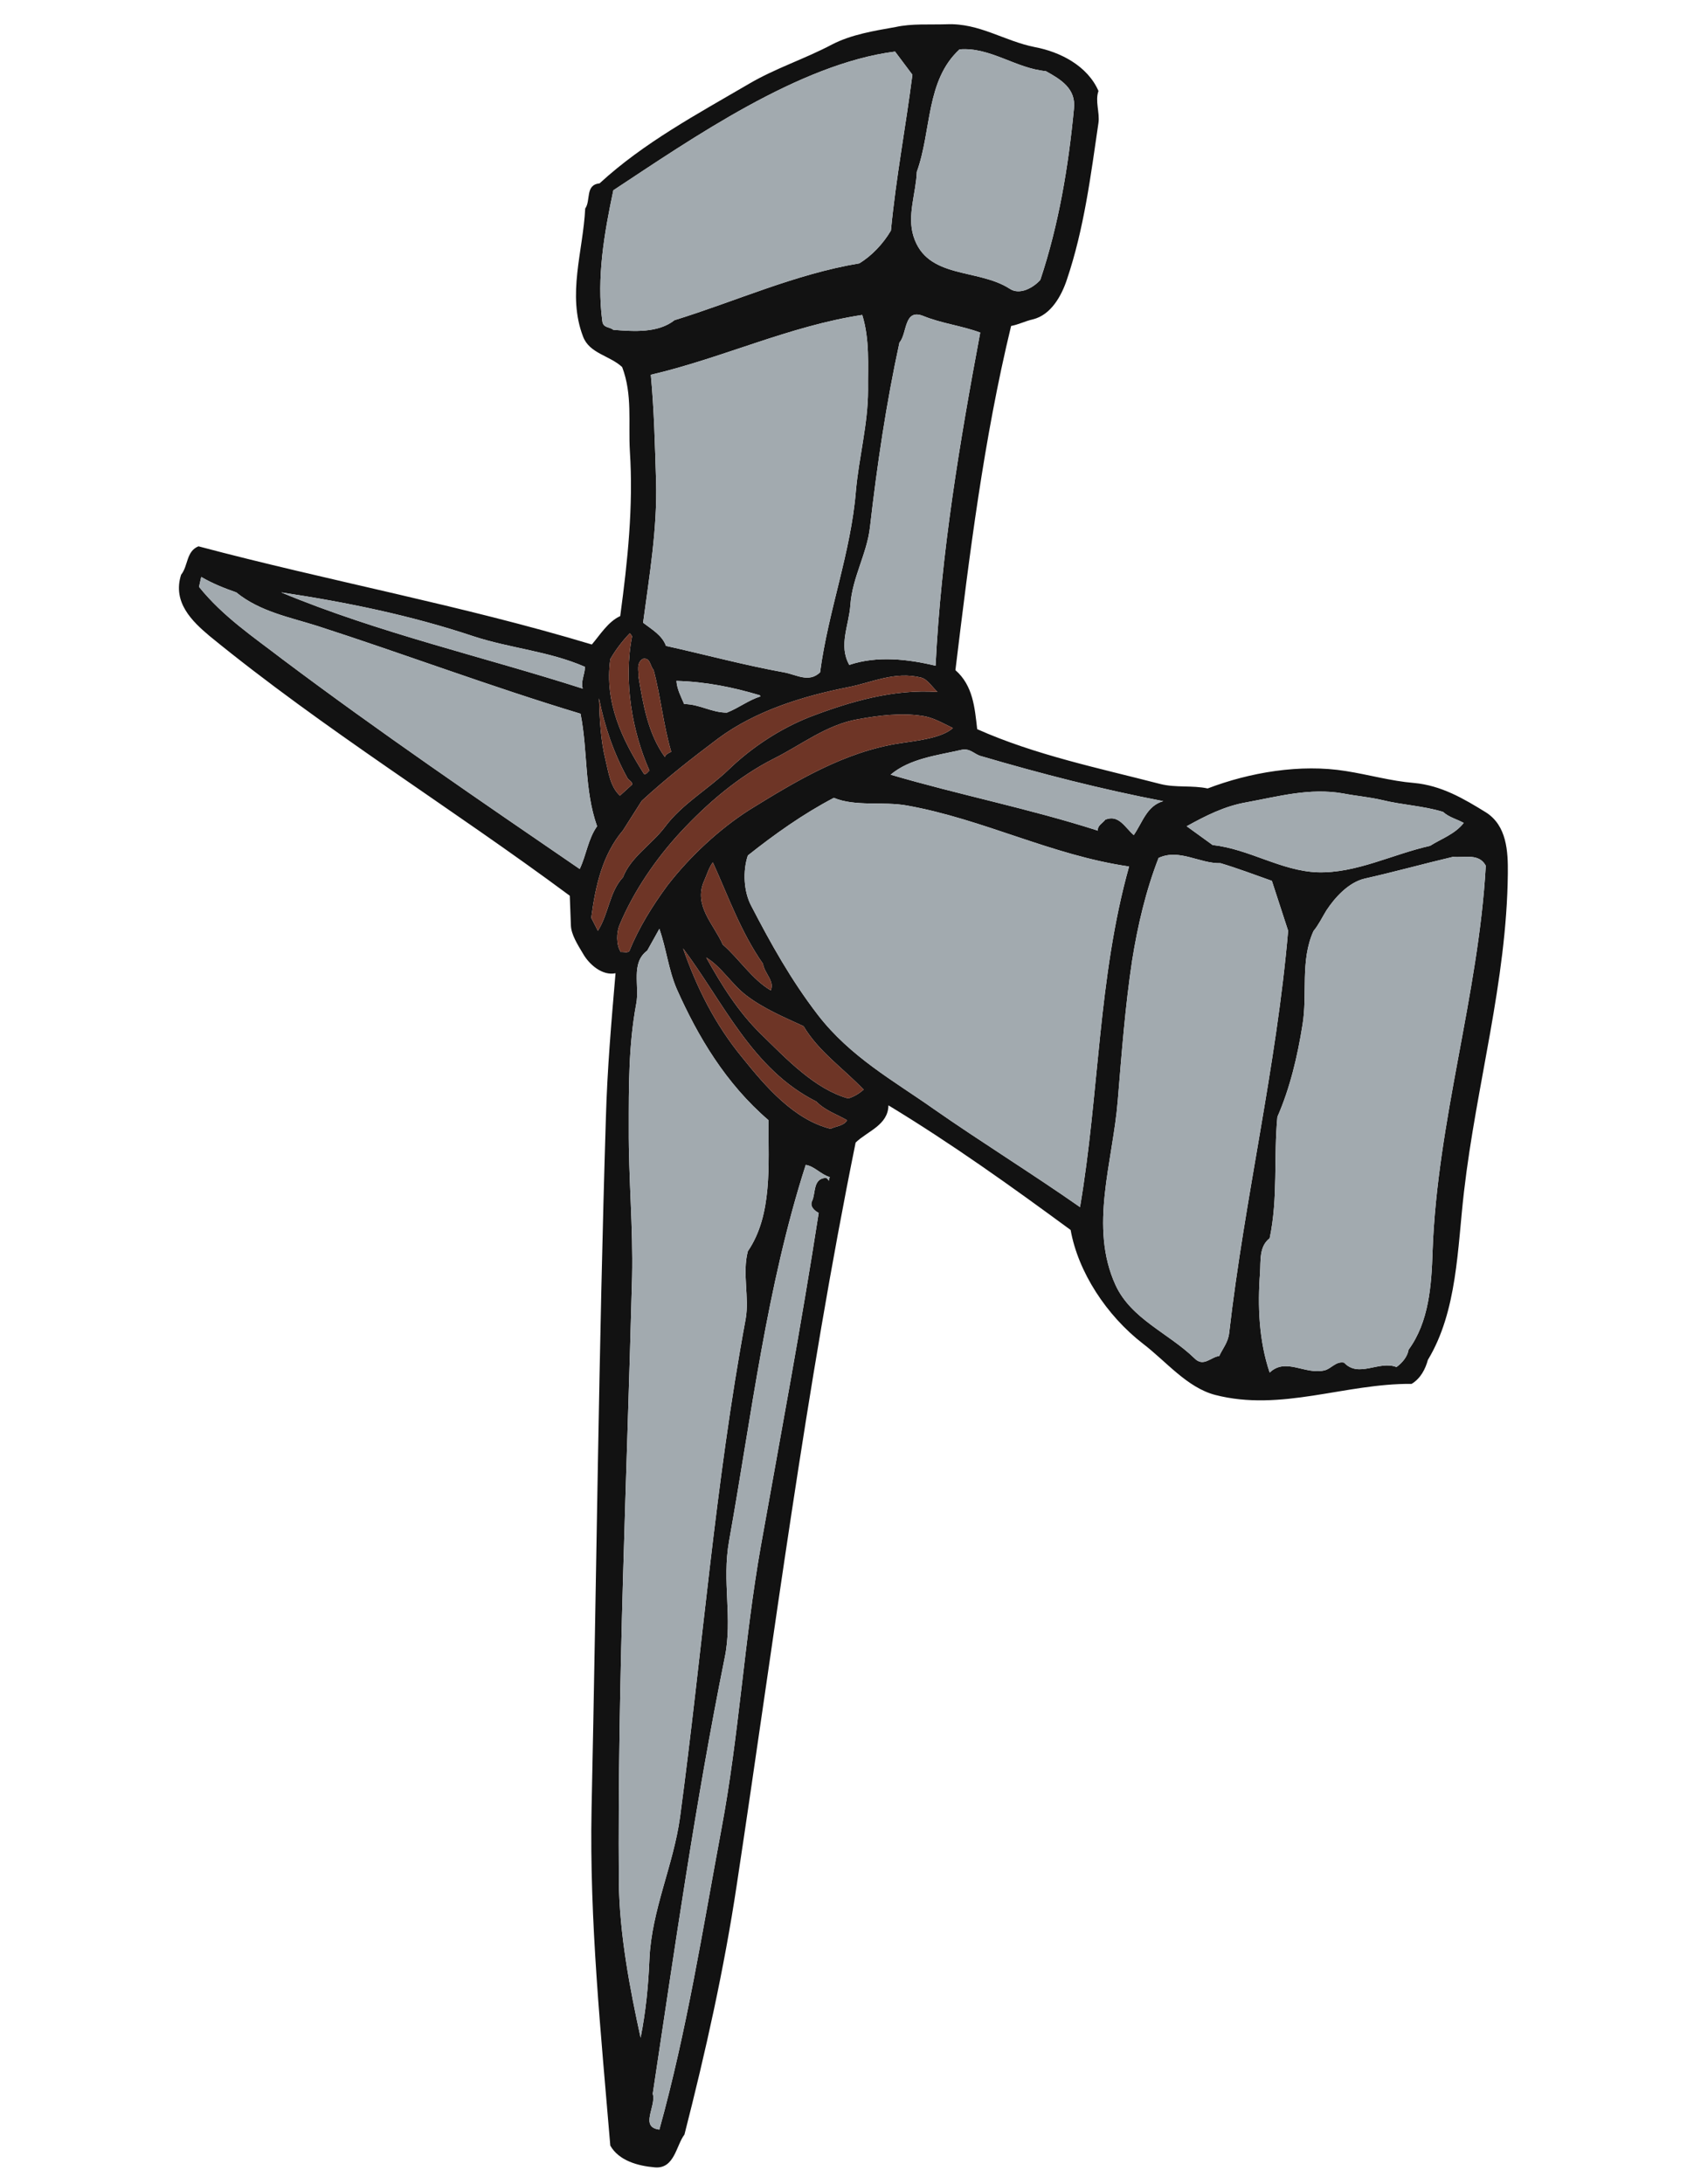 <?xml version="1.0" encoding="utf-8"?>
<!-- Generator: Adobe Illustrator 21.1.0, SVG Export Plug-In . SVG Version: 6.00 Build 0)  -->
<svg version="1.1" id="Layer_1" xmlns="http://www.w3.org/2000/svg" xmlns:xlink="http://www.w3.org/1999/xlink" x="0px" y="0px"
	 viewBox="0 0 612 792" enable-background="new 0 0 612 792" xml:space="preserve">
<g>
	<path fill="#121212" d="M539.1,294.6c-8.1-5-16.2-9.8-26.2-10.7c-8.4-0.7-16.3-3-24.6-4.3c-16.6-2.7-35,0.5-50.2,6.3
		c-5.5-1.2-11.5-0.2-17.1-1.6c-22.4-5.8-45.4-10.5-66.5-19.9c-0.9-7.8-1.5-15.8-7.9-21.4c5.1-42,10.3-83.9,20.2-124.8
		c2.7-0.5,5.2-1.8,7.9-2.4c6.6-1.6,10.4-8.6,12.3-14.3c6.3-18.6,8.7-37.9,11.5-57c0.5-3.7-1.3-7.9,0-11.5c-4-9.2-14-14.2-23-15.9
		c-11.2-2.2-20.2-8.8-32.1-8.3c-6.4,0.2-12.6-0.3-18.5,1c-7.9,1.4-16,2.7-23,6.3c-10,5.3-20.5,8.6-30.2,14.3
		c-18.8,11-38.1,21.3-54.2,36.1c-5.3,0.5-3.1,6.2-5.2,9.1c-0.8,15.7-6.6,31.2-0.8,46.4c2.3,6.2,9.7,6.9,14.2,11.1
		c3.8,10,2.2,20.1,2.8,30.5c1.3,19.9-0.8,39.8-3.5,59.8c-4.4,2-7.3,6.8-10.3,10.3c-47.1-14.2-95.3-23-142.7-35.6
		c-4.5,1.8-3.7,7.1-6.3,10.3c-3.2,10,4,16.9,10.3,22.2c41.6,34,87.6,62.2,130.7,94.2l0.4,10.7c0.1,3.4,2.5,7.1,4.4,10.3
		c2.2,3.9,7,8.1,11.8,7.1c-1.5,17.4-3,34.8-3.5,52.4c-2.6,83.5-3.4,167.1-5.2,250.7c-0.8,40.6,3.4,81.2,6.8,122
		c3.1,5.5,10.1,7.4,16.2,7.9c7.1,0.6,7.7-8,10.7-11.9c7.7-30.1,14.4-60.1,19-90.7c13.6-89.9,25-179.8,43.1-269
		c4.2-4.1,11.8-6.3,11.9-13.5c23.1,14,44.6,29.4,66.1,45.2c2.7,15.2,13,31,26.2,41.2c8.5,6.5,16,15.9,26.2,18.6
		c24,6.2,47.1-4.2,71.3-4c3.3-2,5-5.4,5.9-8.7c10.7-17.7,10.7-40.4,13.1-61c4.5-38.9,15.5-76.2,15.9-115.3
		C547.1,308.6,546.6,299.4,539.1,294.6z M452.3,290.9c11.5-2.1,22.8-5.3,34.9-3.2c4.6,0.9,9.5,1.3,14.2,2.4c7.3,1.8,15,2.1,22.1,4.3
		c2.2,2,5,2.6,7.5,4c-3.2,4.1-8.3,5.8-12.2,8.3c-13.8,3.1-26.8,10-40.8,9.6c-13.3-0.5-24.7-8.4-38.1-9.9l-9.4-6.8
		C437.4,295.8,444.2,292.3,452.3,290.9z M348.8,271.9c3.2-0.7,4.7,1.7,7.2,2.3c21.8,6.4,43.6,12,66,16.3c-6,1.7-7.5,7.7-10.7,12.3
		c-3.1-2.6-5.4-7.6-10.3-5.6c-1,1.3-3,2.2-2.7,4c-24.9-8-50.4-13-75.2-20.3C330.1,275,340.1,273.9,348.8,271.9z M339.4,241.4
		c-9.9-2.4-21.3-3.7-31.3-0.3c-4-7.1-0.1-14.3,0.4-21.8c0.7-9.9,6-18.5,7.1-28.1c2.6-22.7,5.9-44.9,10.7-67
		c2.9-3.3,1.5-12.5,8.7-9.6c6.6,2.7,13.9,3.5,20.6,6C348.1,160.6,341.4,200.6,339.4,241.4z M241.6,234.2c-1.4-3.9-5.2-6-8.3-8.4
		c2.3-17.2,5.2-34.3,4.7-51.4c-0.4-13-0.7-25.7-1.9-38.5c25.8-6,50.3-17.7,76.7-21.7c2.8,9.1,2,18.2,2.1,27.3
		c0,12.3-3.3,24.2-4.4,36.5c-1.8,22.3-10,43.3-13,65.8c-4.1,3.9-8.6,0.8-13.1,0C270,241.2,255.6,237.3,241.6,234.2z M275.9,252.5
		c-4.6,1.5-7.7,4.1-12.2,5.9c-5.6,0-10-3.1-15.5-3.1c-1.2-2.8-2.6-5.4-2.8-8.4c10.7,0.3,20.5,2.3,30.2,5.2L275.9,252.5z
		 M233.2,238.9c2.8-0.6,2.6,2.7,3.9,4c2.6,9.7,3.5,19.8,6.4,29.7c-0.9,0.4-2.1,1-2.3,1.9c-6.2-8.6-7.9-19.2-9.6-29.3
		C231.8,243.5,230.7,240.4,233.2,238.9z M348.1,17.9c11.1-0.9,20.4,6.9,31.3,7.9c5.4,3,11,6.3,10.2,13.6c-2,21-5.5,42-12.2,62.1
		c-2.6,2.9-7.5,5.6-11.1,3.2c-11.6-7.5-30-3.4-34.9-19c-2.4-7.6,0.9-15.6,1.2-23.4C338,47.4,335.8,29.2,348.1,17.9z M222.5,119.6
		c-1.5-1.2-3.7-0.6-4-3.2c-2.1-15.7,0.7-31.8,4-47.4c28.4-18.7,67.5-45.9,102.2-50.3l6.3,8.4c-2.5,19.4-5.9,36.9-7.8,56.5
		c-2.8,4.8-7.1,9.3-11.5,11.9c-23.3,3.9-44.7,13.7-67,20.6C238.7,120.8,230.1,120.2,222.5,119.6z M221.4,239
		c1.9-3.3,4.3-6.5,7.1-9.4l0.8,1.1c-3.2,16.3,0.1,34.8,6.3,48.7c-0.6,0.4-1.1,1.6-2,1.2C225.8,268.3,219.2,254.9,221.4,239z
		 M227.6,282.1c0.5,0.9,1.9,1.3,1.7,2.4l-4.4,4c-3.5-3.2-4.1-8.3-5.2-12.8c-1.8-7.2-2.2-15.2-2.4-22.5
		C219.3,263.4,222.7,273.2,227.6,282.1z M171.7,230.7c13.4,4.4,27.4,5.4,40.5,11.1c0,2.7-1.6,5.3-0.8,7.9
		c-36.5-11.7-74.1-20.2-109.4-34.9C126,218.4,149.2,223.2,171.7,230.7z M210.3,315.1c-36.5-25-72.6-49.6-107.9-76.1
		c-10.4-8-21.5-15.4-30.2-26.2l0.8-3.6c4.1,2.4,8.4,4.1,12.7,5.6c8.6,7,19.4,9,29.5,12.2c31.9,10.3,62.9,22,95.4,31.8
		c2.7,13.5,1.3,27.5,6,40.8C213.3,304.3,212.7,310.1,210.3,315.1z M216.9,337.5c-0.8-1.6-1.6-3.1-2.4-4.7c1.5-11.6,4.1-23,11.5-31.7
		l6.8-10.7c8.8-8.1,18.1-15.4,27.7-22.6c13.6-10.1,30.9-15.4,47.1-18.6c8.8-1.7,16.9-5.9,26.6-3.5c2.4,0.7,4,3.5,5.9,5.2
		c-15.8-1.1-31.5,3.4-46.4,9.1c-10.6,4.2-20.9,10.9-29.3,19c-7.6,7.3-17,12.5-23.3,21c-4.6,6.1-12.3,10.8-15.1,18.1
		C221,323.5,220.9,331.2,216.9,337.5z M224.8,335.3c5.1-12.2,13.2-24,22.2-33.7c9.5-10.2,20.8-20,33.7-26.5
		c10-5,19.1-12.3,30.5-14.3c7.8-1.4,15.8-2.4,23.4-1.2c3.9,0.5,7.5,2.7,11.1,4.4c-4.1,3.6-12.5,4.5-19.2,5.5
		c-20.2,3.1-37.7,13.7-54.7,24.2c-10.8,6.9-21.5,16.8-29.7,27.4c-5.3,7.2-10.4,15.3-13.8,23.8c-0.7,0.7-2,0.2-3.1,0.3
		C223.5,342.6,223.6,338.1,224.8,335.3z M258.6,312.7c5.6,12.3,10.1,25.2,18.2,36.8c0.5,3.5,4.3,6.2,2.8,9.6
		c-6.8-4-11.4-11.4-17.4-16.6c-3.2-7.3-10.7-14.1-6.8-23C256.5,317.1,257.1,314.7,258.6,312.7z M232.4,738.9
		c-3.9-17.8-7.7-37.6-7.9-56.7c-0.5-73,2.9-146,4.8-219.1c0.4-18.3-1.3-35.8-1.2-53.9c0-15.3-0.1-30.1,2.7-45.2
		c1.3-6.5-2.1-14.8,4-19.3l4.4-7.9c2.5,7.1,3.3,14.8,6.3,21.8c7.7,17.3,17.8,34.3,33.3,47.6c-0.1,16.3,1.5,34.3-7.5,47.5
		c-2.1,7.9,0.6,16.8-0.8,24.6c-11.1,59.8-15.7,120.4-23.8,180.6c-2.4,17.5-10.3,33.6-11.1,51.4C235.2,720.1,234.3,729.2,232.4,738.9
		z M300.6,428.3c0.1-0.6-0.6-0.8-0.8-1.2c-5,0.1-3.8,5.5-5.2,8.4c-0.9,1.9,0.8,3.5,2.4,4.3c-6.3,40.7-13.8,80.6-21,120.9
		c-6,33.9-7.9,68.7-14.3,102.6c-6.8,36.4-12.5,72.9-22.5,108.9c-7.3-0.9-1-8.5-2.4-13c8-53,15.5-105.6,26.1-158.1
		c3-14.5-1.1-27.4,1.6-42.4c8.2-45.8,13.6-92.1,27.8-136.3c3.2,0.5,5.5,3.5,8.7,4.4L300.6,428.3z M301.3,409.3
		c-13.2-3.3-23.4-15.1-32-25.8c-9.8-11.9-16.5-25.2-21.5-39.6c14.6,19.4,25,43.8,48.3,55.5c3.4,3.4,7.4,4.6,11.2,6.8
		C306.1,408.3,303.3,408.3,301.3,409.3z M307.7,398.3c-12.1-3.4-22.3-14.2-31.7-23.4c-8.3-8.1-14.4-18-19.8-27.7
		c5.6,3.4,9.2,9.7,14.6,13.8c6.2,4.7,13.5,7.8,20.7,11.1c5.5,9.2,14,14.9,21.8,23C311.6,396.6,309.7,397.7,307.7,398.3z
		 M338.7,402.1c-14.3-10.1-30.2-18.8-42-34.1c-9.7-12.6-17.1-25.9-24.2-39.6c-2.7-5.1-3.1-12.5-1.2-18.2
		c9.7-7.7,20.1-15.1,31.2-20.9c7.9,3.3,17.8,1.2,26.6,2.8c27.8,5,52.3,18,80.5,22.1c-11.3,40.3-10.8,82.5-17.8,123.5
		C374.2,425.4,355.9,414.1,338.7,402.1z M445.9,483.4c-0.4,3.4-2.3,5.5-3.6,8.3c-3,0.3-5.7,4.2-9,0.8c-9.5-9.2-22.9-14.2-28.6-26.5
		c-9.7-21.2-1-44.5,0.8-67c1.4-17,2.7-34.2,5.2-50.7c2-12.6,5-25.4,9.6-37.2c7.5-3.5,14.9,2.1,22.5,1.9c6.3,1.9,12.4,4.2,18.6,6.4
		l5.9,18.1C463.1,386.6,451.5,434.6,445.9,483.4z M519.7,453.8c-0.4,12.3-1.3,25.5-8.7,35.6c-0.4,2.5-2.3,4.8-4.4,6.3
		c-6.3-2.5-13.7,4.1-19-1.6c-3-0.6-4.6,2.2-7.1,2.8c-7.1,1.7-14-4.8-19.9,0.8c-3.9-11.6-4.4-24.1-3.5-36.1c0.3-4.4-0.4-9.6,3.5-12.6
		c3.1-14.7,1.4-29.4,2.8-44c4.6-10.5,7.3-22,9.1-33.3c1.9-11.2-0.9-23.3,4-34.1c1.9-2.3,3.1-4.9,4.7-7.5c3.1-4.7,8-10.1,13.8-11.5
		c10.7-2.4,21.5-5.4,32.1-7.9c4.3,0.4,9.4-1.4,11.9,3.2C536.4,360.9,521.4,406.1,519.7,453.8z"/>
	<path fill="#6E3526" d="M313.3,395.1c-1.7,1.5-3.6,2.6-5.6,3.2c-12.1-3.4-22.3-14.2-31.7-23.4c-8.3-8.1-14.4-18-19.8-27.7
		c5.6,3.4,9.2,9.7,14.6,13.8c6.2,4.7,13.5,7.8,20.7,11.1C297,381.3,305.5,387,313.3,395.1z M262.2,342.5c6,5.2,10.6,12.6,17.4,16.6
		c1.5-3.4-2.3-6.1-2.8-9.6c-8.1-11.6-12.6-24.5-18.2-36.8c-1.5,2-2.1,4.4-3.2,6.8C251.5,328.4,259,335.2,262.2,342.5z M247.8,343.9
		c5,14.4,11.7,27.7,21.5,39.6c8.6,10.7,18.8,22.5,32,25.8c2-1,4.8-1,6-3.1c-3.8-2.2-7.8-3.4-11.2-6.8
		C272.8,387.7,262.4,363.3,247.8,343.9z M241.2,274.5c0.2-0.9,1.4-1.5,2.3-1.9c-2.9-9.9-3.8-20-6.4-29.7c-1.3-1.3-1.1-4.6-3.9-4
		c-2.5,1.5-1.4,4.6-1.6,6.3C233.3,255.3,235,265.9,241.2,274.5z M235.6,279.4c-6.2-13.9-9.5-32.4-6.3-48.7l-0.8-1.1
		c-2.8,2.9-5.2,6.1-7.1,9.4c-2.2,15.9,4.4,29.3,12.2,41.6C234.5,281,235,279.8,235.6,279.4z M228.3,344.9
		c3.4-8.5,8.5-16.6,13.8-23.8c8.2-10.6,18.9-20.5,29.7-27.4c17-10.5,34.5-21.1,54.7-24.2c6.7-1,15.1-1.9,19.2-5.5
		c-3.6-1.7-7.2-3.9-11.1-4.4c-7.6-1.2-15.6-0.2-23.4,1.2c-11.4,2-20.5,9.3-30.5,14.3c-12.9,6.5-24.2,16.3-33.7,26.5
		c-9,9.7-17.1,21.5-22.2,33.7c-1.2,2.8-1.3,7.3,0.4,9.9C226.3,345.1,227.6,345.6,228.3,344.9z M241.1,300c6.3-8.5,15.7-13.7,23.3-21
		c8.4-8.1,18.7-14.8,29.3-19c14.9-5.7,30.6-10.2,46.4-9.1c-1.9-1.7-3.5-4.5-5.9-5.2c-9.7-2.4-17.8,1.8-26.6,3.5
		c-16.2,3.2-33.5,8.5-47.1,18.6c-9.6,7.2-18.9,14.5-27.7,22.6l-6.8,10.7c-7.4,8.7-10,20.1-11.5,31.7c0.8,1.6,1.6,3.1,2.4,4.7
		c4-6.3,4.1-14,9.1-19.4C228.8,310.8,236.5,306.1,241.1,300z M224.9,288.5l4.4-4c0.2-1.1-1.2-1.5-1.7-2.4
		c-4.9-8.9-8.3-18.7-10.3-28.9c0.2,7.3,0.6,15.3,2.4,22.5C220.8,280.2,221.4,285.3,224.9,288.5z"/>
	<path fill="#A2AAAF" d="M332.6,62.3c5.4-14.9,3.2-33.1,15.5-44.4c11.1-0.9,20.4,6.9,31.3,7.9c5.4,3,11,6.3,10.2,13.6
		c-2,21-5.5,42-12.2,62.1c-2.6,2.9-7.5,5.6-11.1,3.2c-11.6-7.5-30-3.4-34.9-19C329,78.1,332.3,70.1,332.6,62.3z M329.1,292.1
		c-8.8-1.6-18.7,0.5-26.6-2.8c-11.1,5.8-21.5,13.2-31.2,20.9c-1.9,5.7-1.5,13.1,1.2,18.2c7.1,13.7,14.5,27,24.2,39.6
		c11.8,15.3,27.7,24,42,34.1c17.2,12,35.5,23.3,53.1,35.6c7-41,6.5-83.2,17.8-123.5C381.4,310.1,356.9,297.1,329.1,292.1z
		 M264.5,558.7c-2.7,15,1.4,27.9-1.6,42.4c-10.6,52.5-18.1,105.1-26.1,158.1c1.4,4.5-4.9,12.1,2.4,13c10-36,15.7-72.5,22.5-108.9
		c6.4-33.9,8.3-68.7,14.3-102.6c7.2-40.3,14.7-80.2,21-120.9c-1.6-0.8-3.3-2.4-2.4-4.3c1.4-2.9,0.2-8.3,5.2-8.4
		c0.2,0.4,0.9,0.6,0.8,1.2l0.4-1.5c-3.2-0.9-5.5-3.9-8.7-4.4C278.1,466.6,272.7,512.9,264.5,558.7z M478,316.3
		c14,0.4,27-6.5,40.8-9.6c3.9-2.5,9-4.2,12.2-8.3c-2.5-1.4-5.3-2-7.5-4c-7.1-2.2-14.8-2.5-22.1-4.3c-4.7-1.1-9.6-1.5-14.2-2.4
		c-12.1-2.1-23.4,1.1-34.9,3.2c-8.1,1.4-14.9,4.9-21.8,8.7l9.4,6.8C453.3,307.9,464.7,315.8,478,316.3z M527.1,310.7
		c-10.6,2.5-21.4,5.5-32.1,7.9c-5.8,1.4-10.7,6.8-13.8,11.5c-1.6,2.6-2.8,5.2-4.7,7.5c-4.9,10.8-2.1,22.9-4,34.1
		c-1.8,11.3-4.5,22.8-9.1,33.3c-1.4,14.6,0.3,29.3-2.8,44c-3.9,3-3.2,8.2-3.5,12.6c-0.9,12-0.4,24.5,3.5,36.1
		c5.9-5.6,12.8,0.9,19.9-0.8c2.5-0.6,4.1-3.4,7.1-2.8c5.3,5.7,12.7-0.9,19,1.6c2.1-1.5,4-3.8,4.4-6.3c7.4-10.1,8.3-23.3,8.7-35.6
		c1.7-47.7,16.7-92.9,19.3-139.9C536.5,309.3,531.4,311.1,527.1,310.7z M461.4,319.4c-6.2-2.2-12.3-4.5-18.6-6.4
		c-7.6,0.2-15-5.4-22.5-1.9c-4.6,11.8-7.6,24.6-9.6,37.2c-2.5,16.5-3.8,33.7-5.2,50.7c-1.8,22.5-10.5,45.8-0.8,67
		c5.7,12.3,19.1,17.3,28.6,26.5c3.3,3.4,6-0.5,9-0.8c1.3-2.8,3.2-4.9,3.6-8.3c5.6-48.8,17.2-96.8,21.4-145.9L461.4,319.4z
		 M210.6,258.8c-32.5-9.8-63.5-21.5-95.4-31.8c-10.1-3.2-20.9-5.2-29.5-12.2c-4.3-1.5-8.6-3.2-12.7-5.6l-0.8,3.6
		C80.9,223.6,92,231,102.4,239c35.3,26.5,71.4,51.1,107.9,76.1c2.4-5,3-10.8,6.3-15.5C211.9,286.3,213.3,272.3,210.6,258.8z
		 M270.5,478.3c1.4-7.8-1.3-16.7,0.8-24.6c9-13.2,7.4-31.2,7.5-47.5c-15.5-13.3-25.6-30.3-33.3-47.6c-3-7-3.8-14.7-6.3-21.8
		l-4.4,7.9c-6.1,4.5-2.7,12.8-4,19.3c-2.8,15.1-2.7,29.9-2.7,45.2c-0.1,18.1,1.6,35.6,1.2,53.9c-1.9,73.1-5.3,146.1-4.8,219.1
		c0.2,19.1,4,38.9,7.9,56.7c1.9-9.7,2.8-18.8,3.2-28.6c0.8-17.8,8.7-33.9,11.1-51.4C254.8,598.7,259.4,538.1,270.5,478.3z
		 M326.3,124.2c-4.8,22.1-8.1,44.3-10.7,67c-1.1,9.6-6.4,18.2-7.1,28.1c-0.5,7.5-4.4,14.7-0.4,21.8c10-3.4,21.4-2.1,31.3,0.3
		c2-40.8,8.7-80.8,16.2-120.8c-6.7-2.5-14-3.3-20.6-6C327.8,111.7,329.2,120.9,326.3,124.2z M212.2,241.8
		c-13.1-5.7-27.1-6.7-40.5-11.1c-22.5-7.5-45.7-12.3-69.7-15.9c35.3,14.7,72.9,23.2,109.4,34.9C210.6,247.1,212.2,244.5,212.2,241.8
		z M297.5,243.8c3-22.5,11.2-43.5,13-65.8c1.1-12.3,4.4-24.2,4.4-36.5c-0.1-9.1,0.7-18.2-2.1-27.3c-26.4,4-50.9,15.7-76.7,21.7
		c1.2,12.8,1.5,25.5,1.9,38.5c0.5,17.1-2.4,34.2-4.7,51.4c3.1,2.4,6.9,4.5,8.3,8.4c14,3.1,28.4,7,42.8,9.6
		C288.9,244.6,293.4,247.7,297.5,243.8z M398.3,301.2c-0.3-1.8,1.7-2.7,2.7-4c4.9-2,7.2,3,10.3,5.6c3.2-4.6,4.7-10.6,10.7-12.3
		c-22.4-4.3-44.2-9.9-66-16.3c-2.5-0.6-4-3-7.2-2.3c-8.7,2-18.7,3.1-25.7,9C347.9,288.2,373.4,293.2,398.3,301.2z M244.7,116.1
		c22.3-6.9,43.7-16.7,67-20.6c4.4-2.6,8.7-7.1,11.5-11.9c1.9-19.6,5.3-37.1,7.8-56.5l-6.3-8.4C290,23.1,250.9,50.3,222.5,69
		c-3.3,15.6-6.1,31.7-4,47.4c0.3,2.6,2.5,2,4,3.2C230.1,120.2,238.7,120.8,244.7,116.1z M248.2,255.3c5.5,0,9.9,3.1,15.5,3.1
		c4.5-1.8,7.6-4.4,12.2-5.9l-0.3-0.4c-9.7-2.9-19.5-4.9-30.2-5.2C245.6,249.9,247,252.5,248.2,255.3z"/>
</g>
</svg>
